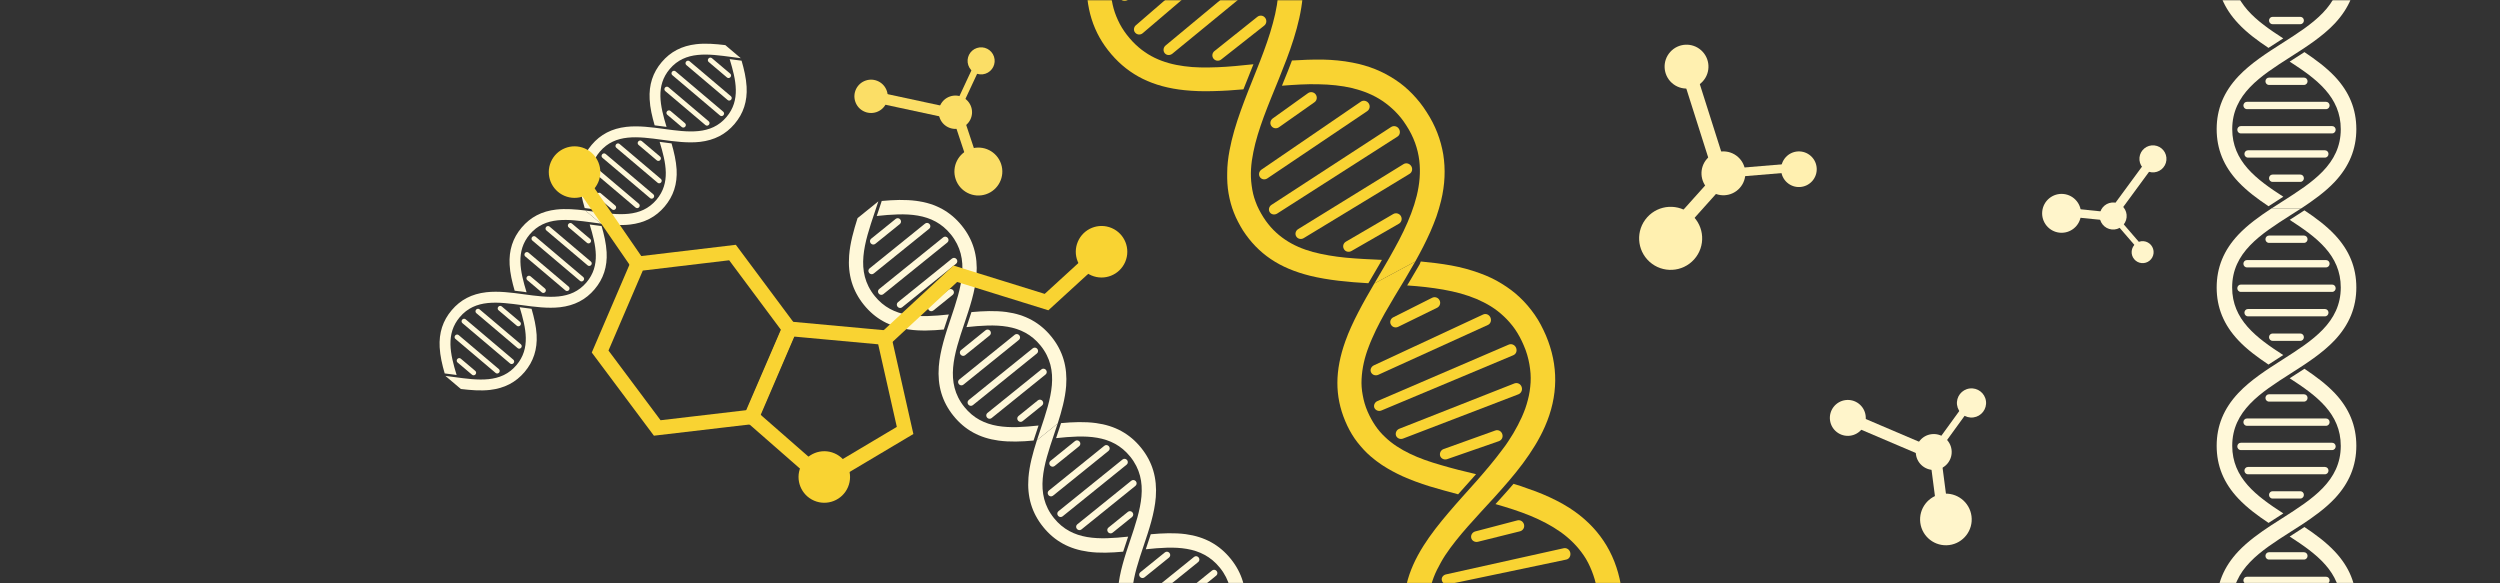 <svg width="1200" height="280" viewBox="0 0 1200 280" fill="none" xmlns="http://www.w3.org/2000/svg">
<rect x="0" y="0" width="1200" height="280" fill="#333333" stroke="none"/>
<mask id="mask0" mask-type="alpha" maskUnits="userSpaceOnUse" x="0" y="0" width="1200" height="280">
<rect width="1200" height="280" fill="#C4C4C4"/>
</mask>
<g mask="url(#mask0)">
<path d="M281.767 116.578L272.97 109.132C272.481 108.718 272.435 107.976 272.865 107.469C273.294 106.962 274.032 106.884 274.522 107.299L283.318 114.745C283.808 115.16 283.853 115.901 283.424 116.408C282.995 116.915 282.256 116.993 281.767 116.578Z" fill="#FFF8D9"/>
<path d="M282.091 127.399L262.245 110.599C261.755 110.185 261.71 109.443 262.139 108.936C262.569 108.429 263.307 108.351 263.797 108.766L283.642 125.565C284.132 125.98 284.177 126.721 283.748 127.228C283.319 127.735 282.58 127.813 282.091 127.399Z" fill="#FFF8D9"/>
<path d="M271.432 139.434L252.115 123.082C251.625 122.668 251.58 121.927 252.01 121.419C252.439 120.912 253.177 120.834 253.667 121.249L272.984 137.601C273.473 138.015 273.519 138.756 273.089 139.264C272.66 139.771 271.922 139.849 271.432 139.434Z" fill="#FFF8D9"/>
<path d="M260.06 140.354L253.086 134.45C252.596 134.035 252.551 133.294 252.98 132.787C253.409 132.28 254.148 132.202 254.638 132.616L261.612 138.52C262.102 138.935 262.147 139.676 261.718 140.183C261.288 140.69 260.55 140.768 260.06 140.354Z" fill="#FFF8D9"/>
<path d="M278.418 134.836L255.517 115.449C255.027 115.035 254.982 114.293 255.411 113.786C255.84 113.279 256.579 113.201 257.068 113.616L279.97 133.002C280.46 133.417 280.505 134.158 280.076 134.665C279.663 135.153 278.908 135.25 278.418 134.836Z" fill="#FFF8D9"/>
<path d="M248.087 156.365L239.291 148.919C238.801 148.504 238.756 147.763 239.185 147.256C239.614 146.749 240.353 146.671 240.842 147.086L249.639 154.532C250.129 154.946 250.174 155.688 249.744 156.195C249.315 156.702 248.577 156.78 248.087 156.365Z" fill="#FFF8D9"/>
<path d="M248.477 167.107L228.631 150.308C228.142 149.893 228.097 149.152 228.526 148.645C228.955 148.138 229.694 148.06 230.183 148.475L250.029 165.274C250.519 165.688 250.564 166.43 250.134 166.937C249.705 167.444 248.967 167.522 248.477 167.107Z" fill="#FFF8D9"/>
<path d="M237.917 179.026L218.601 162.674C218.111 162.259 218.066 161.518 218.495 161.011C218.924 160.504 219.663 160.426 220.153 160.841L239.469 177.192C239.959 177.607 240.004 178.348 239.575 178.855C239.145 179.362 238.407 179.44 237.917 179.026Z" fill="#FFF8D9"/>
<path d="M226.595 179.887L219.621 173.983C219.131 173.568 219.086 172.827 219.515 172.32C219.944 171.813 220.683 171.735 221.173 172.15L228.147 178.053C228.637 178.468 228.682 179.209 228.253 179.716C227.84 180.204 227.085 180.301 226.595 179.887Z" fill="#FFF8D9"/>
<path d="M244.854 174.486L221.952 155.099C221.463 154.685 221.417 153.944 221.847 153.436C222.276 152.929 223.014 152.851 223.504 153.266L246.406 172.652C246.896 173.067 246.941 173.808 246.512 174.315C246.099 174.803 245.344 174.9 244.854 174.486Z" fill="#FFF8D9"/>
<path d="M213.969 179.309C215.346 179.47 216.689 179.67 218.178 179.859C218.509 179.905 218.84 179.951 219.171 179.997C216.088 169.854 213.87 160.277 220.705 152.202C228.135 143.426 239.057 144.905 250.641 146.475C256.672 147.295 262.924 148.134 268.793 147.478C275.722 146.681 281.17 143.861 285.413 138.848C289.656 133.836 291.558 128.014 291.18 121.031C290.953 116.889 289.976 112.681 288.766 108.509L288.251 108.442C286.891 108.261 285.55 108.097 284.042 107.892C283.711 107.846 283.38 107.8 283.049 107.754C286.132 117.897 288.349 127.474 281.514 135.548C274.085 144.325 263.163 142.846 251.578 141.276C245.547 140.455 239.296 139.616 233.427 140.273C226.462 141.072 221.05 143.89 216.807 148.902C212.547 153.934 210.662 159.737 211.04 166.719C211.266 170.861 212.244 175.07 213.454 179.242L213.969 179.309Z" fill="#FFF8D9"/>
<path d="M255.152 148.218C253.572 148.018 251.992 147.819 250.428 147.6C250.097 147.554 249.766 147.509 249.435 147.463C252.518 157.605 254.735 167.182 247.9 175.257C240.471 184.033 229.549 182.555 217.965 180.984C216.585 180.787 215.188 180.609 213.792 180.432L221.217 186.717C225.918 187.281 230.659 187.679 235.195 187.167C242.125 186.37 247.573 183.55 251.816 178.537C256.059 173.525 257.961 167.703 257.582 160.721C257.336 156.562 256.343 152.373 255.152 148.218Z" fill="#FFF8D9"/>
<path d="M247.032 139.536C248.612 139.735 250.192 139.934 251.755 140.153C252.086 140.199 252.417 140.245 252.748 140.291C249.665 130.148 247.448 120.571 254.283 112.497C261.712 103.72 272.634 105.199 284.219 106.769C285.599 106.966 286.995 107.144 288.392 107.322L280.967 101.037C276.266 100.472 271.524 100.074 266.988 100.587C260.059 101.383 254.647 104.201 250.388 109.233C246.145 114.245 244.243 120.067 244.621 127.05C244.827 131.175 245.841 135.381 247.032 139.536Z" fill="#FFF8D9"/>
<path d="M348.961 37.2L340.165 29.754C339.675 29.339 339.63 28.598 340.059 28.091C340.488 27.584 341.227 27.506 341.717 27.921L350.513 35.367C351.003 35.781 351.048 36.523 350.618 37.03C350.189 37.537 349.451 37.615 348.961 37.2Z" fill="#FFF8D9"/>
<path d="M349.285 48.02L329.44 31.221C328.95 30.806 328.905 30.065 329.334 29.558C329.763 29.051 330.502 28.973 330.991 29.388L350.837 46.187C351.327 46.602 351.372 47.343 350.943 47.85C350.513 48.357 349.775 48.435 349.285 48.02Z" fill="#FFF8D9"/>
<path d="M338.626 60.056L319.31 43.704C318.82 43.289 318.775 42.548 319.204 42.041C319.633 41.534 320.372 41.456 320.862 41.871L340.178 58.222C340.668 58.637 340.713 59.378 340.284 59.885C339.854 60.392 339.116 60.47 338.626 60.056Z" fill="#FFF8D9"/>
<path d="M327.254 60.975L320.28 55.072C319.79 54.657 319.745 53.916 320.175 53.408C320.604 52.901 321.342 52.824 321.832 53.238L328.806 59.142C329.296 59.557 329.341 60.298 328.912 60.805C328.483 61.312 327.744 61.39 327.254 60.975Z" fill="#FFF8D9"/>
<path d="M345.612 55.457L322.711 36.071C322.221 35.656 322.176 34.915 322.605 34.408C323.034 33.901 323.773 33.823 324.263 34.238L347.164 53.624C347.654 54.039 347.699 54.78 347.27 55.287C346.841 55.794 346.102 55.872 345.612 55.457Z" fill="#FFF8D9"/>
<path d="M315.281 76.987L306.485 69.541C305.995 69.126 305.95 68.385 306.379 67.878C306.809 67.371 307.547 67.293 308.037 67.707L316.833 75.153C317.323 75.568 317.368 76.309 316.939 76.816C316.526 77.304 315.771 77.401 315.281 76.987Z" fill="#FFF8D9"/>
<path d="M315.671 87.729L295.826 70.93C295.336 70.515 295.291 69.774 295.72 69.267C296.149 68.76 296.888 68.682 297.378 69.096L317.223 85.896C317.713 86.31 317.758 87.051 317.329 87.558C316.9 88.066 316.161 88.143 315.671 87.729Z" fill="#FFF8D9"/>
<path d="M305.111 99.647L285.795 83.296C285.305 82.881 285.26 82.14 285.689 81.633C286.119 81.126 286.857 81.048 287.347 81.462L306.663 97.814C307.153 98.228 307.198 98.97 306.769 99.477C306.34 99.984 305.601 100.062 305.111 99.647Z" fill="#FFF8D9"/>
<path d="M293.789 100.508L286.815 94.605C286.325 94.19 286.28 93.449 286.709 92.942C287.139 92.435 287.877 92.357 288.367 92.771L295.341 98.675C295.831 99.09 295.876 99.831 295.447 100.338C295.018 100.845 294.279 100.923 293.789 100.508Z" fill="#FFF8D9"/>
<path d="M312.048 95.107L289.147 75.721C288.657 75.306 288.612 74.565 289.041 74.058C289.47 73.551 290.209 73.473 290.699 73.888L313.6 93.274C314.09 93.689 314.135 94.43 313.706 94.937C313.293 95.425 312.538 95.522 312.048 95.107Z" fill="#FFF8D9"/>
<path d="M281.163 99.931C282.54 100.092 283.884 100.292 285.372 100.481C285.703 100.526 286.034 100.572 286.365 100.618C283.282 90.475 281.065 80.898 287.9 72.824C295.329 64.048 306.251 65.526 317.835 67.097C323.867 67.917 330.118 68.756 335.987 68.1C342.916 67.303 348.364 64.482 352.607 59.47C356.85 54.458 358.752 48.635 358.374 41.653C358.148 37.511 357.17 33.302 355.96 29.131L355.445 29.063C354.085 28.883 352.744 28.718 351.236 28.513C350.905 28.468 350.574 28.422 350.243 28.376C353.326 38.519 355.544 48.096 348.709 56.17C341.279 64.946 330.357 63.468 318.773 61.897C312.741 61.077 306.49 60.238 300.621 60.895C293.656 61.694 288.244 64.512 284.001 69.524C279.758 74.536 277.856 80.359 278.234 87.341C278.461 91.483 279.438 95.692 280.648 99.863L281.163 99.931Z" fill="#FFF8D9"/>
<path d="M322.346 68.839C320.766 68.64 319.186 68.441 317.623 68.222C317.292 68.176 316.96 68.13 316.629 68.084C319.713 78.227 321.93 87.804 315.095 95.879C307.666 104.655 296.743 103.176 285.159 101.606C283.779 101.409 282.383 101.231 280.986 101.053L288.411 107.339C293.112 107.903 297.853 108.301 302.39 107.789C309.319 106.992 314.767 104.171 319.01 99.159C323.253 94.147 325.155 88.325 324.777 81.342C324.531 77.183 323.537 72.994 322.346 68.839Z" fill="#FFF8D9"/>
<path d="M314.226 60.158C315.806 60.357 317.386 60.556 318.95 60.775C319.281 60.821 319.612 60.867 319.943 60.913C316.86 50.77 314.642 41.193 321.477 33.118C328.907 24.342 339.829 25.82 351.413 27.391C352.793 27.588 354.189 27.766 355.586 27.944L348.161 21.658C343.46 21.094 338.719 20.696 334.182 21.208C327.253 22.005 321.841 24.823 317.598 29.835C313.355 34.847 311.453 40.669 311.831 47.652C312.022 51.797 313.035 56.003 314.226 60.158Z" fill="#FFF8D9"/>
<path d="M518.013 214.156L506.197 223.694C505.539 224.225 504.568 224.1 504.018 223.419C503.469 222.738 503.551 221.763 504.209 221.232L516.025 211.694C516.683 211.162 517.654 211.288 518.204 211.969C518.754 212.65 518.671 213.625 518.013 214.156Z" fill="#FFF8D9"/>
<path d="M532.097 216.419L505.437 237.938C504.779 238.469 503.808 238.344 503.258 237.662C502.709 236.981 502.791 236.006 503.449 235.475L530.109 213.956C530.767 213.425 531.737 213.55 532.287 214.232C532.837 214.913 532.755 215.888 532.097 216.419Z" fill="#FFF8D9"/>
<path d="M545.03 233.196L519.081 254.142C518.423 254.673 517.452 254.547 516.903 253.866C516.353 253.185 516.435 252.21 517.093 251.679L543.042 230.733C543.7 230.202 544.671 230.328 545.221 231.009C545.77 231.69 545.688 232.665 545.03 233.196Z" fill="#FFF8D9"/>
<path d="M543.402 248.141L534.033 255.703C533.375 256.234 532.404 256.109 531.854 255.428C531.304 254.747 531.387 253.772 532.045 253.24L541.414 245.678C542.072 245.147 543.042 245.272 543.592 245.954C544.142 246.635 544.06 247.61 543.402 248.141Z" fill="#FFF8D9"/>
<path d="M540.811 223.015L510.046 247.848C509.388 248.379 508.417 248.254 507.867 247.572C507.317 246.891 507.4 245.916 508.058 245.385L538.823 220.552C539.481 220.021 540.451 220.147 541.001 220.828C541.53 221.483 541.469 222.484 540.811 223.015Z" fill="#FFF8D9"/>
<path d="M561.155 267.605L549.339 277.143C548.681 277.674 547.71 277.549 547.16 276.867C546.61 276.186 546.693 275.211 547.351 274.68L559.167 265.142C559.825 264.611 560.796 264.736 561.346 265.418C561.895 266.099 561.813 267.074 561.155 267.605Z" fill="#FFF8D9"/>
<path d="M575.154 269.763L548.494 291.282C547.836 291.813 546.865 291.687 546.316 291.006C545.766 290.325 545.848 289.35 546.506 288.819L573.166 267.3C573.824 266.769 574.794 266.894 575.344 267.575C575.894 268.257 575.812 269.232 575.154 269.763Z" fill="#FFF8D9"/>
<path d="M583.805 276.28L553.039 301.113C552.381 301.644 551.411 301.519 550.861 300.838C550.311 300.156 550.393 299.181 551.051 298.65L581.817 273.817C582.475 273.286 583.445 273.412 583.995 274.093C584.524 274.748 584.463 275.749 583.805 276.28Z" fill="#FFF8D9"/>
<path d="M582.391 317.446C582.941 315.704 583.533 314.014 584.146 312.135C584.288 311.718 584.429 311.301 584.571 310.884C570.68 312.36 557.736 312.856 548.981 302.009C539.465 290.219 544.085 276.45 548.989 261.848C551.546 254.246 554.181 246.364 554.786 238.606C555.473 229.441 553.173 221.691 547.738 214.958C542.303 208.224 535.239 204.32 526.109 203.078C520.693 202.344 515.004 202.566 509.305 203.098L509.09 203.748C508.519 205.463 507.975 207.158 507.336 209.059C507.194 209.476 507.053 209.893 506.911 210.31C520.802 208.834 533.745 208.338 542.501 219.185C552.017 230.975 547.396 244.743 542.493 259.346C539.936 266.948 537.301 274.83 536.696 282.588C536.004 291.8 538.309 299.503 543.744 306.236C549.2 312.996 556.242 316.874 565.372 318.116C570.789 318.849 576.478 318.628 582.177 318.095L582.391 317.446Z" fill="#FFF8D9"/>
<path d="M552.362 256.442C551.713 258.438 551.063 260.433 550.393 262.402C550.251 262.819 550.11 263.236 549.968 263.653C563.859 262.177 576.802 261.682 585.558 272.529C595.074 284.319 590.454 298.087 585.55 312.69C584.953 314.427 584.376 316.19 583.8 317.953L593.775 309.902C595.671 303.958 597.361 297.921 597.822 291.923C598.509 282.758 596.209 275.009 590.774 268.275C585.339 261.542 578.275 257.637 569.146 256.396C563.702 255.683 558.035 255.931 552.362 256.442Z" fill="#FFF8D9"/>
<path d="M539.114 264.799C539.764 262.804 540.413 260.808 541.084 258.839C541.225 258.422 541.367 258.005 541.508 257.588C527.618 259.064 514.674 259.559 505.919 248.712C496.402 236.922 501.023 223.154 505.927 208.552C506.524 206.815 507.1 205.051 507.676 203.288L497.702 211.339C495.806 217.283 494.116 223.32 493.654 229.318C492.968 238.483 495.273 246.185 500.729 252.945C506.164 259.678 513.227 263.583 522.357 264.824C527.748 265.579 533.442 265.31 539.114 264.799Z" fill="#FFF8D9"/>
<path d="M431.941 107.521L420.125 117.059C419.467 117.59 418.496 117.465 417.946 116.784C417.396 116.103 417.479 115.128 418.137 114.597L429.953 105.059C430.611 104.527 431.582 104.653 432.132 105.334C432.681 106.015 432.599 106.99 431.941 107.521Z" fill="#FFF8D9"/>
<path d="M446.024 109.784L419.365 131.303C418.707 131.834 417.736 131.709 417.186 131.027C416.636 130.346 416.719 129.371 417.377 128.84L444.037 107.321C444.694 106.79 445.665 106.915 446.215 107.597C446.765 108.278 446.682 109.253 446.024 109.784Z" fill="#FFF8D9"/>
<path d="M458.958 126.561L433.009 147.507C432.351 148.038 431.38 147.912 430.83 147.231C430.281 146.55 430.363 145.575 431.021 145.044L456.97 124.098C457.628 123.567 458.599 123.693 459.148 124.374C459.698 125.055 459.616 126.03 458.958 126.561Z" fill="#FFF8D9"/>
<path d="M457.33 141.506L447.96 149.068C447.303 149.599 446.332 149.474 445.782 148.793C445.232 148.112 445.315 147.137 445.973 146.606L455.342 139.043C456 138.512 456.97 138.637 457.52 139.319C458.07 140 457.988 140.975 457.33 141.506Z" fill="#FFF8D9"/>
<path d="M454.739 116.38L423.973 141.213C423.315 141.744 422.345 141.619 421.795 140.937C421.245 140.256 421.328 139.281 421.985 138.75L452.751 113.917C453.409 113.386 454.379 113.512 454.929 114.193C455.479 114.874 455.397 115.849 454.739 116.38Z" fill="#FFF8D9"/>
<path d="M475.083 160.97L463.266 170.508C462.608 171.039 461.638 170.914 461.088 170.232C460.538 169.551 460.621 168.576 461.278 168.045L473.095 158.507C473.753 157.976 474.724 158.101 475.273 158.783C475.802 159.438 475.741 160.439 475.083 160.97Z" fill="#FFF8D9"/>
<path d="M489.082 163.128L462.422 184.647C461.764 185.178 460.793 185.052 460.244 184.371C459.694 183.69 459.776 182.715 460.434 182.184L487.094 160.665C487.752 160.134 488.722 160.259 489.272 160.94C489.822 161.622 489.74 162.597 489.082 163.128Z" fill="#FFF8D9"/>
<path d="M501.888 179.748L475.939 200.693C475.281 201.224 474.311 201.099 473.761 200.418C473.211 199.737 473.293 198.761 473.951 198.23L499.901 177.285C500.558 176.754 501.529 176.879 502.079 177.56C502.629 178.242 502.546 179.217 501.888 179.748Z" fill="#FFF8D9"/>
<path d="M500.196 194.614L490.827 202.176C490.169 202.707 489.199 202.582 488.649 201.901C488.099 201.22 488.181 200.244 488.839 199.713L498.209 192.151C498.867 191.62 499.837 191.745 500.387 192.426C500.937 193.108 500.854 194.083 500.196 194.614Z" fill="#FFF8D9"/>
<path d="M497.733 169.645L466.967 194.478C466.309 195.009 465.339 194.884 464.789 194.203C464.239 193.521 464.321 192.546 464.979 192.015L495.745 167.182C496.403 166.651 497.373 166.777 497.923 167.458C498.452 168.113 498.391 169.114 497.733 169.645Z" fill="#FFF8D9"/>
<path d="M496.319 210.811C496.869 209.069 497.461 207.379 498.074 205.5C498.216 205.083 498.357 204.666 498.498 204.249C484.608 205.725 471.664 206.221 462.909 195.374C453.392 183.584 458.013 169.815 462.917 155.213C465.473 147.611 468.109 139.729 468.714 131.971C469.401 122.806 467.101 115.056 461.666 108.323C456.231 101.589 449.167 97.685 440.037 96.443C434.621 95.71 428.932 95.931 423.233 96.463L423.018 97.113C422.447 98.829 421.903 100.523 421.263 102.424C421.122 102.841 420.98 103.258 420.839 103.675C434.73 102.199 447.673 101.703 456.428 112.55C465.945 124.34 461.324 138.108 456.421 152.711C453.864 160.313 451.229 168.195 450.624 175.953C449.932 185.165 452.237 192.868 457.672 199.601C463.107 206.335 470.17 210.239 479.3 211.481C484.717 212.214 490.406 211.993 496.104 211.46L496.319 210.811Z" fill="#FFF8D9"/>
<path d="M466.29 149.807C465.641 151.803 464.991 153.798 464.321 155.767C464.179 156.184 464.038 156.601 463.896 157.018C477.787 155.542 490.73 155.047 499.486 165.894C509.002 177.684 504.381 191.452 499.478 206.055C498.88 207.792 498.304 209.555 497.728 211.318L507.703 203.267C509.598 197.323 511.288 191.286 511.75 185.288C512.437 176.123 510.137 168.374 504.702 161.64C499.267 154.907 492.203 151.002 483.073 149.761C477.63 149.048 471.963 149.296 466.29 149.807Z" fill="#FFF8D9"/>
<path d="M453.042 158.164C453.692 156.169 454.341 154.173 455.012 152.204C455.153 151.787 455.295 151.37 455.436 150.953C441.545 152.429 428.602 152.924 419.847 142.077C410.33 130.287 414.951 116.519 419.854 101.917C420.452 100.18 421.028 98.416 421.604 96.653L411.63 104.704C409.734 110.648 408.044 116.685 407.582 122.683C406.896 131.848 409.201 139.55 414.636 146.284C420.071 153.017 427.134 156.922 436.264 158.163C441.676 158.944 447.37 158.675 453.042 158.164Z" fill="#FFF8D9"/>
<path d="M378.975 157.986L351.601 121.216L306.127 126.634L288.064 168.737L315.475 205.423L360.912 200.09L378.975 157.986Z" stroke="#F9D332" stroke-width="7" stroke-miterlimit="10"/>
<path d="M528.744 120.837L502.333 145.002L458.542 131.4L424.948 162.553" stroke="#F9D332" stroke-width="7" stroke-miterlimit="10"/>
<path d="M424.383 162.012L378.843 157.829L360.696 199.897L395.109 230.015L434.447 206.611L424.383 162.012Z" stroke="#F9D332" stroke-width="7" stroke-miterlimit="10"/>
<path d="M306.127 126.634L275.787 82.609" stroke="#F9D332" stroke-width="7" stroke-miterlimit="10"/>
<path d="M270.91 93.977C277.185 96.669 284.455 93.761 287.149 87.483C289.842 81.205 286.939 73.933 280.664 71.241C274.389 68.549 267.118 71.456 264.425 77.734C261.731 84.013 264.635 91.285 270.91 93.977Z" fill="#F9D332"/>
<path d="M390.786 240.325C397.061 243.017 404.331 240.11 407.024 233.831C409.718 227.553 406.815 220.281 400.54 217.589C394.265 214.897 386.994 217.804 384.301 224.083C381.607 230.361 384.511 237.633 390.786 240.325Z" fill="#F9D332"/>
<path d="M523.867 132.205C530.142 134.897 537.412 131.99 540.105 125.712C542.799 119.433 539.896 112.161 533.621 109.469C527.346 106.777 520.075 109.685 517.382 115.963C514.688 122.241 517.592 129.513 523.867 132.205Z" fill="#F9D332"/>
<path d="M646.039 115.995L668.779 102.722C670.006 102.009 671.664 102.423 672.427 103.717C673.19 105.01 672.717 106.66 671.49 107.373L648.65 120.514C647.365 121.218 645.765 120.812 645.11 119.594C644.339 118.358 644.746 116.758 646.039 115.995Z" fill="#F9D332"/>
<path d="M623.091 109.994L673.678 78.787C674.913 78.016 676.571 78.431 677.392 79.732C678.213 81.034 677.856 82.7 676.563 83.463L625.794 114.288C624.558 115.059 622.95 114.711 622.229 113.542C621.449 112.365 621.856 110.765 623.091 109.994Z" fill="#F9D332"/>
<path d="M605.498 81.426L653.208 48.801C654.394 47.964 656.06 48.321 656.947 49.572C657.834 50.824 657.478 52.491 656.292 53.328L608.333 85.621C607.09 86.45 605.531 86.168 604.752 84.991C603.972 83.813 604.312 82.263 605.498 81.426Z" fill="#F9D332"/>
<path d="M610.902 56.853L627.856 44.707C629.041 43.87 630.716 44.168 631.553 45.353C632.391 46.539 632.15 48.222 630.965 49.059L613.912 61.072C612.726 61.91 611.102 61.678 610.264 60.492C609.419 59.365 609.709 57.748 610.902 56.853Z" fill="#F9D332"/>
<path d="M610.307 98.338L667.758 60.947C668.993 60.175 670.66 60.532 671.481 61.834C672.301 63.135 672.003 64.81 670.768 65.581L613.026 102.516C611.791 103.287 610.174 102.997 609.453 101.828C608.732 100.659 609.13 99.117 610.307 98.338Z" fill="#F9D332"/>
<path d="M582.954 24.496L603.539 8.072C604.675 7.169 606.366 7.351 607.261 8.545C608.165 9.681 607.983 11.372 606.847 12.275L586.163 28.567C585.027 29.47 583.394 29.296 582.49 28.161C581.587 27.025 581.819 25.4 582.954 24.496Z" fill="#F9D332"/>
<path d="M559.468 21.852L605.155 -16.094C606.291 -16.998 607.982 -16.816 608.944 -15.672C609.905 -14.527 609.781 -12.828 608.637 -11.866L562.693 25.807C561.557 26.71 559.916 26.594 559.062 25.525C558.158 24.389 558.39 22.764 559.468 21.852Z" fill="#F9D332"/>
<path d="M538.227 -3.98L581.228 -42.606C582.314 -43.576 584.014 -43.452 584.975 -42.308C585.995 -41.156 585.879 -39.514 584.793 -38.544L541.593 -0.183C540.507 0.787 538.857 0.729 537.945 -0.349C537.033 -1.427 537.141 -3.01 538.227 -3.98Z" fill="#F9D332"/>
<path d="M545.225 12.12L597.105 -32.7C598.191 -33.67 599.882 -33.487 600.902 -32.335C601.921 -31.183 601.797 -29.483 600.653 -28.521L548.533 15.908C547.447 16.878 545.805 16.762 544.893 15.685C543.973 14.665 544.147 13.032 545.225 12.12Z" fill="#F9D332"/>
<path d="M545.479 -56.831C544.75 -53.797 543.971 -50.829 543.092 -47.579C542.868 -46.842 542.703 -46.095 542.487 -45.416C545.422 -46.062 548.348 -46.651 551.2 -47.132C554.052 -47.613 556.904 -48.094 559.731 -48.401C562.558 -48.708 565.319 -48.965 568.046 -48.989C570.782 -49.072 573.435 -48.99 576.055 -48.675C578.683 -48.418 581.228 -47.995 583.74 -47.34C586.252 -46.685 588.673 -45.807 590.994 -44.646C595.703 -42.375 600.031 -39.092 603.944 -34.565C612.417 -24.65 614.681 -13.549 613.504 -1.993C613.206 0.926 612.733 3.819 612.078 6.746C611.423 9.672 610.578 12.69 609.683 15.641C607.817 21.652 605.538 27.662 603.059 33.822C597.977 46.598 592.514 59.556 590.177 72.191C589.464 75.938 589.074 79.495 589.058 82.927C588.983 86.351 589.158 89.692 589.713 92.85C590.269 96.009 591.073 99.085 592.25 102.036C592.806 103.537 593.494 104.938 594.232 106.405C594.978 107.814 595.774 109.29 596.645 110.658C600.292 116.212 604.62 120.739 609.968 124.345C615.257 127.943 621.574 130.562 628.837 132.37C637.592 134.508 647.059 135.387 656.809 135.95L657.43 134.914C658.997 132.236 660.498 129.608 662.214 126.714C662.603 126.06 662.993 125.405 663.325 124.741C660.324 124.609 657.38 124.484 654.504 124.31C651.627 124.136 648.75 123.962 645.948 123.681C640.402 123.125 635.137 122.255 630.229 120.962C625.33 119.611 620.861 117.729 616.865 115.026C614.867 113.675 613.01 112.166 611.252 110.376C609.495 108.585 607.886 106.579 606.435 104.299C605.664 103.064 604.951 101.837 604.305 100.56C603.658 99.283 603.119 98.081 602.655 96.771C601.709 94.268 601.129 91.698 600.797 89.045C600.059 83.847 600.465 78.516 601.609 72.995C602.687 67.523 604.511 61.802 606.641 56.007C608.772 50.212 611.283 44.235 613.754 38.133C616.324 31.749 618.91 25.25 620.982 18.617C623.055 11.985 624.655 5.344 625.26 -1.379C626.743 -17.156 622.523 -30.727 612.732 -42.193C602.882 -53.666 590.14 -59.809 574.347 -60.762C564.954 -61.334 555.171 -60.007 545.596 -58.059L545.479 -56.831Z" fill="#F9D332"/>
<path d="M596.85 42.884C598.151 39.576 599.461 36.21 600.821 32.91C601.102 32.181 601.376 31.509 601.65 30.838C595.697 31.468 589.869 32.057 584.331 32.273C578.793 32.488 573.346 32.48 568.355 31.767C558.241 30.441 549.412 26.752 542.307 18.454C540.375 16.224 538.758 13.861 537.498 11.49C536.246 9.061 535.234 6.607 534.53 4.078C533.129 -1.037 532.764 -6.359 533.153 -11.988C533.866 -23.197 537.339 -35.492 540.696 -48.218C541.484 -51.244 542.288 -54.386 543.026 -57.478L527.075 -41.991C524.472 -31.645 522.176 -21.373 521.646 -11.441C520.9 3.731 524.681 15.818 533.411 26.006C542.141 36.195 553.433 41.716 568.604 43.291C573.098 43.755 577.757 43.888 582.458 43.73C587.208 43.639 591.992 43.315 596.85 42.884Z" fill="#F9D332"/>
<path d="M620.145 29.038C618.894 32.412 617.526 35.77 616.166 39.07C615.893 39.741 615.611 40.471 615.337 41.142C621.265 40.686 627.184 40.288 632.847 40.445C638.517 40.545 643.947 41.084 649.104 42.294C654.195 43.554 659.078 45.435 663.455 48.37C665.619 49.804 667.683 51.52 669.656 53.46C670.643 54.43 671.555 55.508 672.467 56.586C673.371 57.721 674.208 58.907 675.029 60.209C682.217 71.243 682.773 82.692 680.037 93.967C678.636 99.629 676.406 105.292 673.704 110.946C672.353 113.773 670.885 116.583 669.294 119.435C667.76 122.296 666.119 125.081 664.469 127.925C662.894 130.661 661.269 133.33 659.694 136.066L679.317 125.545C681.936 120.886 684.39 116.144 686.571 111.244C687.632 108.79 688.635 106.328 689.522 103.849C690.351 101.362 691.122 98.866 691.718 96.346C693.6 88.561 693.882 81.199 692.762 74.111C691.577 67.073 688.998 60.25 684.82 53.849C683.808 52.225 682.722 50.708 681.57 49.24C680.417 47.773 679.19 46.413 677.955 45.112C675.426 42.5 672.732 40.22 669.697 38.247C666.721 36.283 663.529 34.583 660.114 33.207C656.64 31.823 653 30.77 649.137 30.041C644.527 29.145 639.736 28.698 634.894 28.598C629.928 28.541 625.045 28.731 620.145 29.038Z" fill="#F9D332"/>
<path d="M694.111 275.7L750.56 263.155C751.97 262.824 753.429 263.802 753.744 265.327C754.059 266.853 753.197 268.328 751.796 268.602L695.206 280.476C693.805 280.749 692.379 279.953 692.097 278.61C691.749 277.317 692.644 276.024 694.111 275.7Z" fill="#F9D332"/>
<path d="M708.13 255.082L728.309 249.792C729.726 249.402 731.136 250.314 731.525 251.732C731.907 253.207 731.053 254.625 729.635 255.015L709.374 260.056C707.964 260.388 706.538 259.592 706.198 258.24C705.858 256.889 706.712 255.471 708.13 255.082Z" fill="#F9D332"/>
<path d="M692.048 292.638L759.523 280.424C760.982 280.159 762.366 281.245 762.623 282.762C762.872 284.337 761.952 285.804 760.501 286.012L692.91 297.38C691.451 297.645 690.157 296.75 689.925 295.473C689.643 294.13 690.646 292.911 692.048 292.638Z" fill="#F9D332"/>
<path d="M692.932 215.545L717.712 206.649C719.088 206.135 720.581 206.881 721.086 208.315C721.592 209.749 720.904 211.25 719.47 211.756L694.607 220.403C693.239 220.859 691.739 220.171 691.274 218.861C690.876 217.502 691.556 216.059 692.932 215.545Z" fill="#F9D332"/>
<path d="M671.642 205.813L726.922 184.041C728.298 183.527 729.857 184.223 730.363 185.657C730.926 187.1 730.23 188.658 728.904 189.239L673.458 210.513C672.082 211.028 670.631 210.406 670.1 209.146C669.636 207.836 670.324 206.335 671.642 205.813Z" fill="#F9D332"/>
<path d="M659.471 175.354L711.866 150.979C713.2 150.341 714.767 150.979 715.397 152.372C716.028 153.764 715.497 155.406 714.171 155.986L661.544 179.914C660.217 180.494 658.692 179.98 658.103 178.712C657.506 177.502 658.136 175.993 659.471 175.354Z" fill="#F9D332"/>
<path d="M668.805 152.29L687.434 142.93C688.71 142.283 690.352 142.814 690.99 144.148C691.687 145.491 691.106 147.067 689.83 147.713L671.11 156.883C669.776 157.521 668.25 157.007 667.603 155.731C666.948 154.512 667.471 152.929 668.805 152.29Z" fill="#F9D332"/>
<path d="M661.229 192.482L724.194 165.412C725.52 164.832 727.137 165.536 727.709 166.921C728.331 168.372 727.751 169.947 726.366 170.519L663.128 197.017C661.801 197.597 660.284 197.025 659.696 195.757C659.215 194.563 659.845 193.054 661.229 192.482Z" fill="#F9D332"/>
<path d="M681.439 126.855C679.864 129.591 678.306 132.211 676.59 135.104C676.2 135.759 675.81 136.414 675.429 137.011C681.415 137.392 687.243 138.047 692.847 139.025C695.616 139.539 698.377 140.111 701.055 140.848C703.675 141.578 706.211 142.473 708.674 143.476C711.128 144.537 713.449 145.698 715.679 147.082C717.909 148.467 719.932 150.058 721.864 151.874C723.796 153.69 725.578 155.721 727.203 158.025C728.77 160.322 730.18 162.892 731.373 165.727C732.717 168.761 733.579 171.845 734.101 174.821C734.358 176.339 734.566 177.789 734.657 179.224C734.748 180.658 734.773 182.142 734.69 183.551C734.516 186.428 734.11 189.272 733.364 192.008C732.991 193.375 732.618 194.743 732.129 196.095C731.64 197.446 731.093 198.789 730.479 200.182C729.269 202.851 727.884 205.496 726.326 208.116C725.547 209.426 724.709 210.727 723.88 211.971C723.043 213.273 722.09 214.558 721.145 215.785C717.397 220.875 713.203 225.783 708.884 230.733C704.299 235.881 699.599 241.013 695.255 246.137C690.844 251.31 686.724 256.525 683.358 261.847C675.334 274.499 672.557 286.064 674.704 298.392C675.21 301.484 676.039 304.386 677.117 307.204C678.137 310.015 679.538 312.643 681.246 315.196C682.896 317.741 684.852 320.212 687.174 322.616C688.31 323.785 689.561 324.97 690.871 326.164C692.123 327.35 693.499 328.494 695 329.596C696.758 330.972 698.524 332.29 700.472 333.575C701.442 334.247 702.362 334.852 703.34 335.465C704.319 336.079 705.297 336.692 706.275 337.306C710.246 339.768 714.35 342.131 718.628 344.518L719.606 343.888C722.16 342.18 724.705 340.53 727.515 338.681C728.17 338.242 728.759 337.852 729.414 337.413C726.835 335.979 724.249 334.603 721.662 333.227C719.133 331.859 716.613 330.433 714.209 329.024C711.805 327.614 709.516 326.222 707.361 324.729C705.205 323.237 703.05 321.745 701.143 320.17C699.178 318.586 697.396 316.97 695.812 315.204C694.22 313.496 692.703 311.681 691.443 309.724C690.183 307.768 689.113 305.72 688.243 303.523C687.314 301.318 686.651 298.914 686.244 296.368C685.813 293.583 685.598 290.947 685.73 288.36C685.863 285.773 686.343 283.236 686.99 280.783C687.637 278.329 688.573 275.916 689.742 273.537C690.323 272.376 690.969 271.166 691.607 270.013C692.246 268.861 692.95 267.659 693.705 266.523C699.823 257.271 708.635 248.225 717.556 238.426C722.132 233.336 726.791 228.079 730.969 222.458C735.081 216.887 738.82 211.026 741.547 204.783C748.03 190.075 748.112 175.401 742.051 161.034C740.493 157.436 738.776 154.112 736.662 151.086C734.548 148.06 732.218 145.299 729.557 142.788C726.954 140.284 723.953 138.079 720.794 136.147C719.219 135.152 717.569 134.265 715.795 133.42C714.079 132.583 712.23 131.845 710.373 131.165C705.871 129.515 701.311 128.272 696.519 127.41C691.728 126.548 686.836 125.968 681.986 125.512L681.439 126.855Z" fill="#F9D332"/>
<path d="M699.897 237.266C702.235 234.58 704.689 231.91 707.018 229.282C707.516 228.702 708.005 228.179 708.502 227.599C702.657 226.231 697.053 224.839 691.714 223.247C686.309 221.705 681.284 219.981 676.799 217.801C672.256 215.612 668.185 213.017 664.803 209.751C663.078 208.143 661.503 206.319 660.135 204.288C658.767 202.257 657.54 200.068 656.471 197.606C655.31 194.953 654.564 192.3 654.108 189.689C653.594 187.069 653.428 184.499 653.56 181.912C653.825 176.739 654.978 171.574 657.033 166.301C657.514 165.008 658.061 163.665 658.667 162.33C659.272 160.995 659.869 159.719 660.474 158.384C661.742 155.723 663.185 153.086 664.702 150.342C667.785 144.92 671.118 139.415 674.525 133.802C676.158 131.075 677.733 128.339 679.317 125.545L659.694 136.066C657.024 140.659 654.355 145.252 651.976 149.886C651.396 151.047 650.815 152.208 650.243 153.31C649.663 154.471 649.141 155.64 648.627 156.751C647.582 159.089 646.604 161.377 645.8 163.69C640.693 177.883 640.661 190.137 645.702 202.108C646.008 202.862 646.381 203.567 646.688 204.321C647.061 205.026 647.376 205.722 647.749 206.427C648.496 207.836 649.316 209.138 650.195 210.448C651.082 211.7 652.027 212.96 653.047 214.112C654.059 215.322 655.087 216.417 656.231 217.528C657.375 218.639 658.594 219.642 659.87 220.653C660.509 221.159 661.147 221.664 661.852 222.12C662.49 222.626 663.195 223.082 663.9 223.538C666.718 225.362 669.852 227.053 673.243 228.603C677.305 230.427 681.583 231.985 686.118 233.403C688.39 234.083 690.661 234.762 692.999 235.392C695.221 236.006 697.559 236.636 699.897 237.266Z" fill="#F9D332"/>
<path d="M726.492 232.241C724.146 234.985 721.75 237.663 719.363 240.283C718.865 240.863 718.318 241.377 717.821 241.958C723.566 243.607 729.179 245.356 734.493 247.537C739.749 249.709 744.657 252.245 749.068 255.362C751.273 256.921 753.279 258.629 755.145 260.494C757.01 262.359 758.726 264.44 760.244 266.67C761.761 268.9 763.004 271.387 764.049 274.024C765.094 276.66 765.989 279.512 766.487 282.662C767.067 286.061 767.258 289.286 767.117 292.345C766.91 295.454 766.371 298.397 765.617 301.191C765.236 302.617 764.746 303.969 764.199 305.312C763.652 306.655 762.989 307.981 762.334 309.25C760.958 311.836 759.366 314.274 757.551 316.62C756.672 317.797 755.743 318.908 754.691 320.06C753.704 321.163 752.602 322.249 751.557 323.344C749.352 325.516 747.047 327.555 744.626 329.578C739.793 333.566 734.347 337.289 728.916 340.895C726.305 342.595 723.685 344.352 721.074 346.052L743.317 345.38C752.063 339.286 760.743 332.413 767.151 324.031C768.386 322.431 769.572 320.765 770.633 319.14C771.702 317.457 772.589 315.807 773.427 314.091C775.101 310.659 776.436 307.119 777.364 303.52C778.235 299.914 778.765 296.2 778.898 292.37C779.03 288.54 778.69 284.701 778.01 280.755C775.233 264.962 766.934 252.585 753.379 243.839C749.308 241.244 744.939 239.08 740.47 237.198C738.232 236.286 735.993 235.375 733.614 234.62C731.201 233.683 728.88 232.937 726.492 232.241Z" fill="#F9D332"/>
<path d="M466.175 51.348C467.568 55.541 465.297 60.069 461.104 61.462C456.911 62.855 452.383 60.584 450.991 56.392C449.598 52.198 451.868 47.67 456.061 46.278C460.254 44.885 464.782 47.155 466.175 51.348Z" fill="#FBDE66"/>
<path d="M425.706 43.715C427.099 47.908 424.828 52.436 420.635 53.829C416.442 55.221 411.914 52.951 410.522 48.758C409.129 44.565 411.399 40.037 415.592 38.644C419.785 37.252 424.313 39.522 425.706 43.715Z" fill="#FBDE66"/>
<path fill-rule="evenodd" clip-rule="evenodd" d="M455.816 56.896L420.163 49.234L421.195 44.159L456.848 51.821L455.816 56.896Z" fill="#FBDE66"/>
<path fill-rule="evenodd" clip-rule="evenodd" d="M464.88 79.175L458.261 59.245L463.006 57.669L469.625 77.599L464.88 79.175Z" fill="#FBDE66"/>
<path fill-rule="evenodd" clip-rule="evenodd" d="M471.039 31.094L461.922 50.653L459.122 49.148L468.239 29.589L471.039 31.094Z" fill="#FBDE66"/>
<path d="M480.534 78.718C482.535 84.745 479.272 91.254 473.245 93.256C467.217 95.258 460.708 91.995 458.706 85.967C456.704 79.94 459.967 73.43 465.995 71.429C472.023 69.427 478.532 72.69 480.534 78.718Z" fill="#FBDE66"/>
<path d="M477.111 27.169C478.243 30.576 476.398 34.255 472.991 35.386C469.584 36.518 465.905 34.673 464.774 31.266C463.642 27.859 465.487 24.18 468.894 23.049C472.3 21.917 475.98 23.762 477.111 27.169Z" fill="#FBDE66"/>
<path d="M835.077 90.233C831.195 94.562 824.539 94.924 820.21 91.043C815.881 87.161 815.518 80.504 819.4 76.175C823.282 71.846 829.938 71.484 834.267 75.366C838.596 79.248 838.959 85.904 835.077 90.233Z" fill="#FFF0B0"/>
<path d="M817.376 39.008C813.494 43.337 806.838 43.7 802.509 39.818C798.18 35.936 797.817 29.28 801.699 24.951C805.581 20.622 812.237 20.259 816.566 24.141C820.895 28.023 821.258 34.679 817.376 39.008Z" fill="#FFF0B0"/>
<path fill-rule="evenodd" clip-rule="evenodd" d="M821.975 82.019L807.45 36.278L813.923 34.144L828.447 79.885L821.975 82.019Z" fill="#FFF0B0"/>
<path fill-rule="evenodd" clip-rule="evenodd" d="M802.436 106.922L820.886 86.346L825.785 90.739L807.335 111.315L802.436 106.922Z" fill="#FFF0B0"/>
<path fill-rule="evenodd" clip-rule="evenodd" d="M861.396 82.566L833.094 84.919L832.986 80.737L861.288 78.383L861.396 82.566Z" fill="#FFF0B0"/>
<path d="M813.18 124.51C807.599 130.733 798.031 131.254 791.808 125.674C785.585 120.094 785.064 110.525 790.644 104.302C796.224 98.079 805.792 97.558 812.015 103.138C818.238 108.718 818.76 118.287 813.18 124.51Z" fill="#FFF0B0"/>
<path d="M869.846 86.941C866.692 90.458 861.284 90.753 857.766 87.599C854.249 84.445 853.954 79.037 857.108 75.519C860.262 72.002 865.67 71.707 869.188 74.862C872.705 78.015 873 83.424 869.846 86.941Z" fill="#FFF0B0"/>
<path d="M936.741 215.85C937.354 220.57 934.025 224.894 929.305 225.508C924.584 226.122 920.26 222.792 919.646 218.072C919.033 213.351 922.362 209.027 927.082 208.413C931.803 207.8 936.127 211.129 936.741 215.85Z" fill="#FFF5CB"/>
<path d="M895.5 199.481C896.114 204.202 892.784 208.526 888.064 209.139C883.343 209.753 879.019 206.424 878.405 201.703C877.792 196.983 881.121 192.658 885.842 192.045C890.562 191.431 894.887 194.76 895.5 199.481Z" fill="#FFF5CB"/>
<path fill-rule="evenodd" clip-rule="evenodd" d="M924.647 219.595L888.506 204.183L890.638 199.027L926.779 214.438L924.647 219.595Z" fill="#FFF5CB"/>
<path fill-rule="evenodd" clip-rule="evenodd" d="M929.668 245.017L926.751 222.581L932.093 221.886L935.01 244.323L929.668 245.017Z" fill="#FFF5CB"/>
<path fill-rule="evenodd" clip-rule="evenodd" d="M946.037 195.423L932.385 214.243L929.732 212.077L943.384 193.257L946.037 195.423Z" fill="#FFF5CB"/>
<path d="M946.319 247.742C947.201 254.528 942.415 260.744 935.629 261.626C928.843 262.508 922.627 257.722 921.745 250.936C920.863 244.15 925.649 237.934 932.435 237.052C939.221 236.17 945.437 240.956 946.319 247.742Z" fill="#FFF5CB"/>
<path d="M953.264 192.516C953.763 196.351 951.058 199.865 947.222 200.363C943.387 200.862 939.873 198.157 939.375 194.321C938.876 190.486 941.581 186.972 945.417 186.474C949.252 185.975 952.766 188.68 953.264 192.516Z" fill="#FFF5CB"/>
<path d="M1013.66 110.147C1010.09 109.786 1007.49 106.6 1007.85 103.032C1008.21 99.464 1011.4 96.865 1014.97 97.227C1018.54 97.589 1021.13 100.775 1020.77 104.343C1020.41 107.91 1017.22 110.509 1013.66 110.147Z" fill="#FFF5CB"/>
<path d="M1032.76 82.715C1029.19 82.353 1026.59 79.168 1026.95 75.6C1027.31 72.032 1030.5 69.433 1034.07 69.795C1037.63 70.157 1040.23 73.343 1039.87 76.91C1039.51 80.478 1036.32 83.077 1032.76 82.715Z" fill="#FFF5CB"/>
<path fill-rule="evenodd" clip-rule="evenodd" d="M1012.99 100.633L1030.51 76.777L1033.93 79.227L1016.41 103.084L1012.99 100.633Z" fill="#FFF5CB"/>
<path fill-rule="evenodd" clip-rule="evenodd" d="M993.481 99.943L1010.44 101.663L1010.03 105.7L993.072 103.98L993.481 99.943Z" fill="#FFF5CB"/>
<path fill-rule="evenodd" clip-rule="evenodd" d="M1027.04 120.479L1015.58 107.229L1017.63 105.655L1029.09 118.905L1027.04 120.479Z" fill="#FFF5CB"/>
<path d="M988.619 111.687C983.49 111.167 979.754 106.587 980.274 101.459C980.795 96.33 985.374 92.594 990.502 93.114C995.631 93.635 999.367 98.214 998.847 103.342C998.327 108.471 993.747 112.207 988.619 111.687Z" fill="#FFF5CB"/>
<path d="M1027.93 126.279C1025.03 125.985 1022.92 123.397 1023.21 120.498C1023.51 117.6 1026.1 115.488 1028.99 115.782C1031.89 116.076 1034 118.664 1033.71 121.563C1033.42 124.462 1030.83 126.573 1027.93 126.279Z" fill="#FFF5CB"/>
<g clip-path="url(#clip0)">
<path d="M1105.94 268.582L1089.1 268.582C1088.16 268.582 1087.41 267.798 1087.41 266.827C1087.41 265.856 1088.16 265.071 1089.1 265.071L1105.94 265.071C1106.88 265.071 1107.63 265.856 1107.63 266.827C1107.63 267.798 1106.88 268.582 1105.94 268.582Z" fill="#FFF8D9"/>
<path d="M1116.52 280.346L1078.52 280.346C1077.58 280.346 1076.83 279.562 1076.83 278.591C1076.83 277.62 1077.58 276.835 1078.52 276.835L1116.52 276.835C1117.46 276.835 1118.21 277.62 1118.21 278.591C1118.21 279.562 1117.46 280.346 1116.52 280.346Z" fill="#FFF8D9"/>
<path d="M1089.55 402.581C1091.24 401.46 1092.92 400.415 1094.76 399.22C1095.17 398.958 1095.59 398.697 1096 398.435C1082.98 390.032 1071.47 381.443 1071.47 365.981C1071.47 349.175 1085.05 340.511 1099.45 331.324C1106.95 326.543 1114.72 321.576 1120.65 315.302C1127.62 307.87 1131.04 299.579 1131.04 289.981C1131.04 280.383 1127.66 272.092 1120.65 264.66C1116.48 260.254 1111.42 256.482 1106.13 252.971L1105.49 253.382C1103.8 254.465 1102.15 255.548 1100.28 256.743C1099.86 257.004 1099.45 257.266 1099.04 257.527C1112.06 265.93 1123.57 274.52 1123.57 289.981C1123.57 306.787 1109.99 315.452 1095.59 324.639C1088.08 329.419 1080.32 334.386 1074.39 340.66C1067.38 348.13 1064 356.383 1064 365.981C1064 375.579 1067.38 383.87 1074.39 391.302C1078.52 395.746 1083.62 399.481 1088.87 402.992L1089.55 402.581Z" fill="#FFF8D9"/>
<path d="M1088.87 326.992C1090.82 325.722 1092.77 324.452 1094.72 323.22C1095.14 322.958 1095.55 322.697 1095.96 322.435C1082.94 314.032 1071.43 305.443 1071.43 289.981C1071.43 273.175 1085.01 264.511 1099.41 255.324C1101.14 254.241 1102.86 253.12 1104.59 252L1090.37 252C1084.6 255.809 1078.93 259.843 1074.35 264.698C1067.38 272.13 1064 280.383 1064 290.019C1064 299.617 1067.38 307.908 1074.39 315.34C1078.52 319.746 1083.62 323.481 1088.87 326.992Z" fill="#FFF8D9"/>
<path d="M1105.94 116.582L1089.1 116.582C1088.16 116.582 1087.41 115.798 1087.41 114.827C1087.41 113.856 1088.16 113.071 1089.1 113.071L1105.94 113.071C1106.88 113.071 1107.63 113.856 1107.63 114.827C1107.63 115.798 1106.88 116.582 1105.94 116.582Z" fill="#FFF8D9"/>
<path d="M1116.52 128.346L1078.52 128.346C1077.58 128.346 1076.83 127.562 1076.83 126.591C1076.83 125.62 1077.58 124.835 1078.52 124.835L1116.52 124.835C1117.46 124.835 1118.21 125.62 1118.21 126.591C1118.21 127.562 1117.46 128.346 1116.52 128.346Z" fill="#FFF8D9"/>
<path d="M1115.99 151.837L1079.01 151.837C1078.07 151.837 1077.32 151.053 1077.32 150.082C1077.32 149.111 1078.07 148.326 1079.01 148.326L1115.99 148.326C1116.93 148.326 1117.68 149.111 1117.68 150.082C1117.68 151.053 1116.93 151.837 1115.99 151.837Z" fill="#FFF8D9"/>
<path d="M1104.18 163.601L1090.82 163.601C1089.88 163.601 1089.13 162.817 1089.13 161.846C1089.13 160.875 1089.88 160.09 1090.82 160.09L1104.18 160.09C1105.12 160.09 1105.87 160.875 1105.87 161.846C1105.87 162.817 1105.12 163.601 1104.18 163.601Z" fill="#FFF8D9"/>
<path d="M1119.45 140.11L1075.59 140.11C1074.65 140.11 1073.9 139.326 1073.9 138.355C1073.9 137.384 1074.65 136.599 1075.59 136.599L1119.45 136.599C1120.38 136.599 1121.13 137.384 1121.13 138.355C1121.13 139.288 1120.38 140.11 1119.45 140.11Z" fill="#FFF8D9"/>
<path d="M1105.94 192.769L1089.1 192.769C1088.16 192.769 1087.41 191.984 1087.41 191.013C1087.41 190.042 1088.16 189.258 1089.1 189.258L1105.94 189.258C1106.88 189.258 1107.63 190.042 1107.63 191.013C1107.63 191.984 1106.88 192.769 1105.94 192.769Z" fill="#FFF8D9"/>
<path d="M1116.52 204.383L1078.52 204.383C1077.58 204.383 1076.83 203.599 1076.83 202.628C1076.83 201.657 1077.58 200.873 1078.52 200.873L1116.52 200.873C1117.46 200.873 1118.21 201.657 1118.21 202.628C1118.21 203.599 1117.46 204.383 1116.52 204.383Z" fill="#FFF8D9"/>
<path d="M1115.99 227.65L1079.01 227.65C1078.07 227.65 1077.32 226.866 1077.32 225.895C1077.32 224.924 1078.07 224.14 1079.01 224.14L1115.99 224.14C1116.93 224.14 1117.68 224.924 1117.68 225.895C1117.68 226.866 1116.93 227.65 1115.99 227.65Z" fill="#FFF8D9"/>
<path d="M1104.18 239.302L1090.82 239.302C1089.88 239.302 1089.13 238.518 1089.13 237.547C1089.13 236.576 1089.88 235.792 1090.82 235.792L1104.18 235.792C1105.12 235.792 1105.87 236.576 1105.87 237.547C1105.87 238.481 1105.12 239.302 1104.18 239.302Z" fill="#FFF8D9"/>
<path d="M1119.45 216.035L1075.59 216.035C1074.65 216.035 1073.9 215.251 1073.9 214.28C1073.9 213.309 1074.65 212.525 1075.59 212.525L1119.45 212.525C1120.38 212.525 1121.13 213.309 1121.13 214.28C1121.13 215.214 1120.38 216.035 1119.45 216.035Z" fill="#FFF8D9"/>
<path d="M1089.55 250.581C1091.24 249.46 1092.92 248.415 1094.76 247.22C1095.17 246.958 1095.59 246.697 1096 246.435C1082.98 238.032 1071.47 229.443 1071.47 213.981C1071.47 197.175 1085.05 188.511 1099.45 179.324C1106.95 174.544 1114.72 169.576 1120.65 163.302C1127.62 155.87 1131.04 147.579 1131.04 137.981C1131.04 128.383 1127.66 120.092 1120.65 112.66C1116.48 108.254 1111.42 104.482 1106.13 100.971L1105.49 101.382C1103.8 102.465 1102.15 103.548 1100.28 104.743C1099.86 105.004 1099.45 105.266 1099.04 105.527C1112.06 113.93 1123.57 122.52 1123.57 137.981C1123.57 154.787 1109.99 163.452 1095.59 172.639C1088.08 177.419 1080.32 182.386 1074.39 188.66C1067.38 196.13 1064 204.383 1064 213.981C1064 223.617 1067.38 231.87 1074.39 239.302C1078.56 243.709 1083.62 247.481 1088.91 250.992L1089.55 250.581Z" fill="#FFF8D9"/>
<path d="M1106.13 177.008C1104.18 178.278 1102.23 179.548 1100.28 180.78C1099.86 181.042 1099.45 181.303 1099.04 181.565C1112.06 189.968 1123.57 198.557 1123.57 214.019C1123.57 230.825 1109.99 239.489 1095.59 248.676C1093.86 249.759 1092.14 250.88 1090.41 252L1104.63 252C1110.4 248.191 1116.07 244.157 1120.65 239.302C1127.62 231.87 1131.04 223.579 1131.04 213.981C1131.04 204.383 1127.66 196.092 1120.65 188.66C1116.44 184.254 1111.38 180.519 1106.13 177.008Z" fill="#FFF8D9"/>
<path d="M1088.87 174.992C1090.82 173.722 1092.77 172.452 1094.72 171.22C1095.14 170.958 1095.55 170.697 1095.96 170.435C1082.94 162.032 1071.43 153.443 1071.43 137.981C1071.43 121.175 1085.01 112.511 1099.41 103.324C1101.14 102.241 1102.86 101.12 1104.59 100L1090.37 100C1084.6 103.809 1078.93 107.843 1074.35 112.698C1067.38 120.13 1064 128.383 1064 138.019C1064 147.617 1067.38 155.908 1074.39 163.34C1078.52 167.746 1083.62 171.481 1088.87 174.992Z" fill="#FFF8D9"/>
<path d="M1104.18 11.601L1090.82 11.601C1089.88 11.601 1089.13 10.817 1089.13 9.846C1089.13 8.875 1089.88 8.09 1090.82 8.09L1104.18 8.09C1105.12 8.09 1105.87 8.875 1105.87 9.846C1105.87 10.817 1105.12 11.601 1104.18 11.601Z" fill="#FFF8D9"/>
<path d="M1105.94 40.769L1089.1 40.769C1088.16 40.769 1087.41 39.984 1087.41 39.013C1087.41 38.042 1088.16 37.258 1089.1 37.258L1105.94 37.258C1106.88 37.258 1107.63 38.042 1107.63 39.013C1107.63 39.947 1106.88 40.769 1105.94 40.769Z" fill="#FFF8D9"/>
<path d="M1116.52 52.383L1078.52 52.383C1077.58 52.383 1076.83 51.599 1076.83 50.628C1076.83 49.657 1077.58 48.873 1078.52 48.873L1116.52 48.873C1117.46 48.873 1118.21 49.657 1118.21 50.628C1118.21 51.599 1117.46 52.383 1116.52 52.383Z" fill="#FFF8D9"/>
<path d="M1115.99 75.65L1079.01 75.65C1078.07 75.65 1077.32 74.866 1077.32 73.895C1077.32 72.924 1078.07 72.14 1079.01 72.14L1115.99 72.14C1116.93 72.14 1117.68 72.924 1117.68 73.895C1117.68 74.866 1116.93 75.65 1115.99 75.65Z" fill="#FFF8D9"/>
<path d="M1104.18 87.302L1090.82 87.302C1089.88 87.302 1089.13 86.518 1089.13 85.547C1089.13 84.576 1089.88 83.792 1090.82 83.792L1104.18 83.792C1105.12 83.792 1105.87 84.576 1105.87 85.547C1105.87 86.518 1105.12 87.302 1104.18 87.302Z" fill="#FFF8D9"/>
<path d="M1119.45 64.035L1075.59 64.035C1074.65 64.035 1073.9 63.251 1073.9 62.28C1073.9 61.309 1074.65 60.525 1075.59 60.525L1119.45 60.525C1120.38 60.525 1121.13 61.309 1121.13 62.28C1121.13 63.214 1120.38 64.035 1119.45 64.035Z" fill="#FFF8D9"/>
<path d="M1089.55 98.581C1091.24 97.46 1092.92 96.415 1094.76 95.22C1095.17 94.958 1095.59 94.697 1096 94.435C1082.98 86.032 1071.47 77.443 1071.47 61.981C1071.47 45.175 1085.05 36.511 1099.45 27.324C1106.95 22.544 1114.72 17.576 1120.65 11.302C1127.62 3.87 1131.04 -4.421 1131.04 -14.019C1131.04 -23.617 1127.66 -31.908 1120.65 -39.34C1116.48 -43.746 1111.42 -47.518 1106.13 -51.029L1105.49 -50.618C1103.8 -49.535 1102.15 -48.452 1100.28 -47.257C1099.86 -46.996 1099.45 -46.734 1099.04 -46.473C1112.06 -38.07 1123.57 -29.48 1123.57 -14.019C1123.57 2.787 1109.99 11.452 1095.59 20.639C1088.08 25.419 1080.32 30.386 1074.39 36.66C1067.38 44.13 1064 52.383 1064 61.981C1064 71.579 1067.38 79.87 1074.39 87.302C1078.56 91.709 1083.62 95.481 1088.91 98.992L1089.55 98.581Z" fill="#FFF8D9"/>
<path d="M1106.13 25.008C1104.18 26.278 1102.23 27.548 1100.28 28.78C1099.86 29.042 1099.45 29.303 1099.04 29.565C1112.06 37.968 1123.57 46.557 1123.57 62.019C1123.57 78.825 1109.99 87.489 1095.59 96.676C1093.86 97.759 1092.14 98.88 1090.41 100L1104.63 100C1110.4 96.191 1116.07 92.157 1120.65 87.302C1127.62 79.87 1131.04 71.579 1131.04 61.981C1131.04 52.383 1127.66 44.092 1120.65 36.66C1116.44 32.254 1111.38 28.519 1106.13 25.008Z" fill="#FFF8D9"/>
<path d="M1088.87 22.992C1090.82 21.722 1092.77 20.452 1094.72 19.22C1095.14 18.958 1095.55 18.697 1095.96 18.435C1082.94 10.032 1071.43 1.443 1071.43 -14.019C1071.43 -30.825 1085.01 -39.489 1099.41 -48.676C1101.14 -49.759 1102.86 -50.88 1104.59 -52L1090.37 -52C1084.6 -48.191 1078.93 -44.157 1074.35 -39.302C1067.38 -31.87 1064 -23.617 1064 -14.019C1064 -4.421 1067.38 3.87 1074.39 11.302C1078.52 15.746 1083.62 19.481 1088.87 22.992Z" fill="#FFF8D9"/>
</g>
</g>
<defs>
<clipPath id="clip0">
<rect width="608" height="67" fill="white" transform="translate(1064 404) rotate(-90)"/>
</clipPath>
</defs>
</svg>
